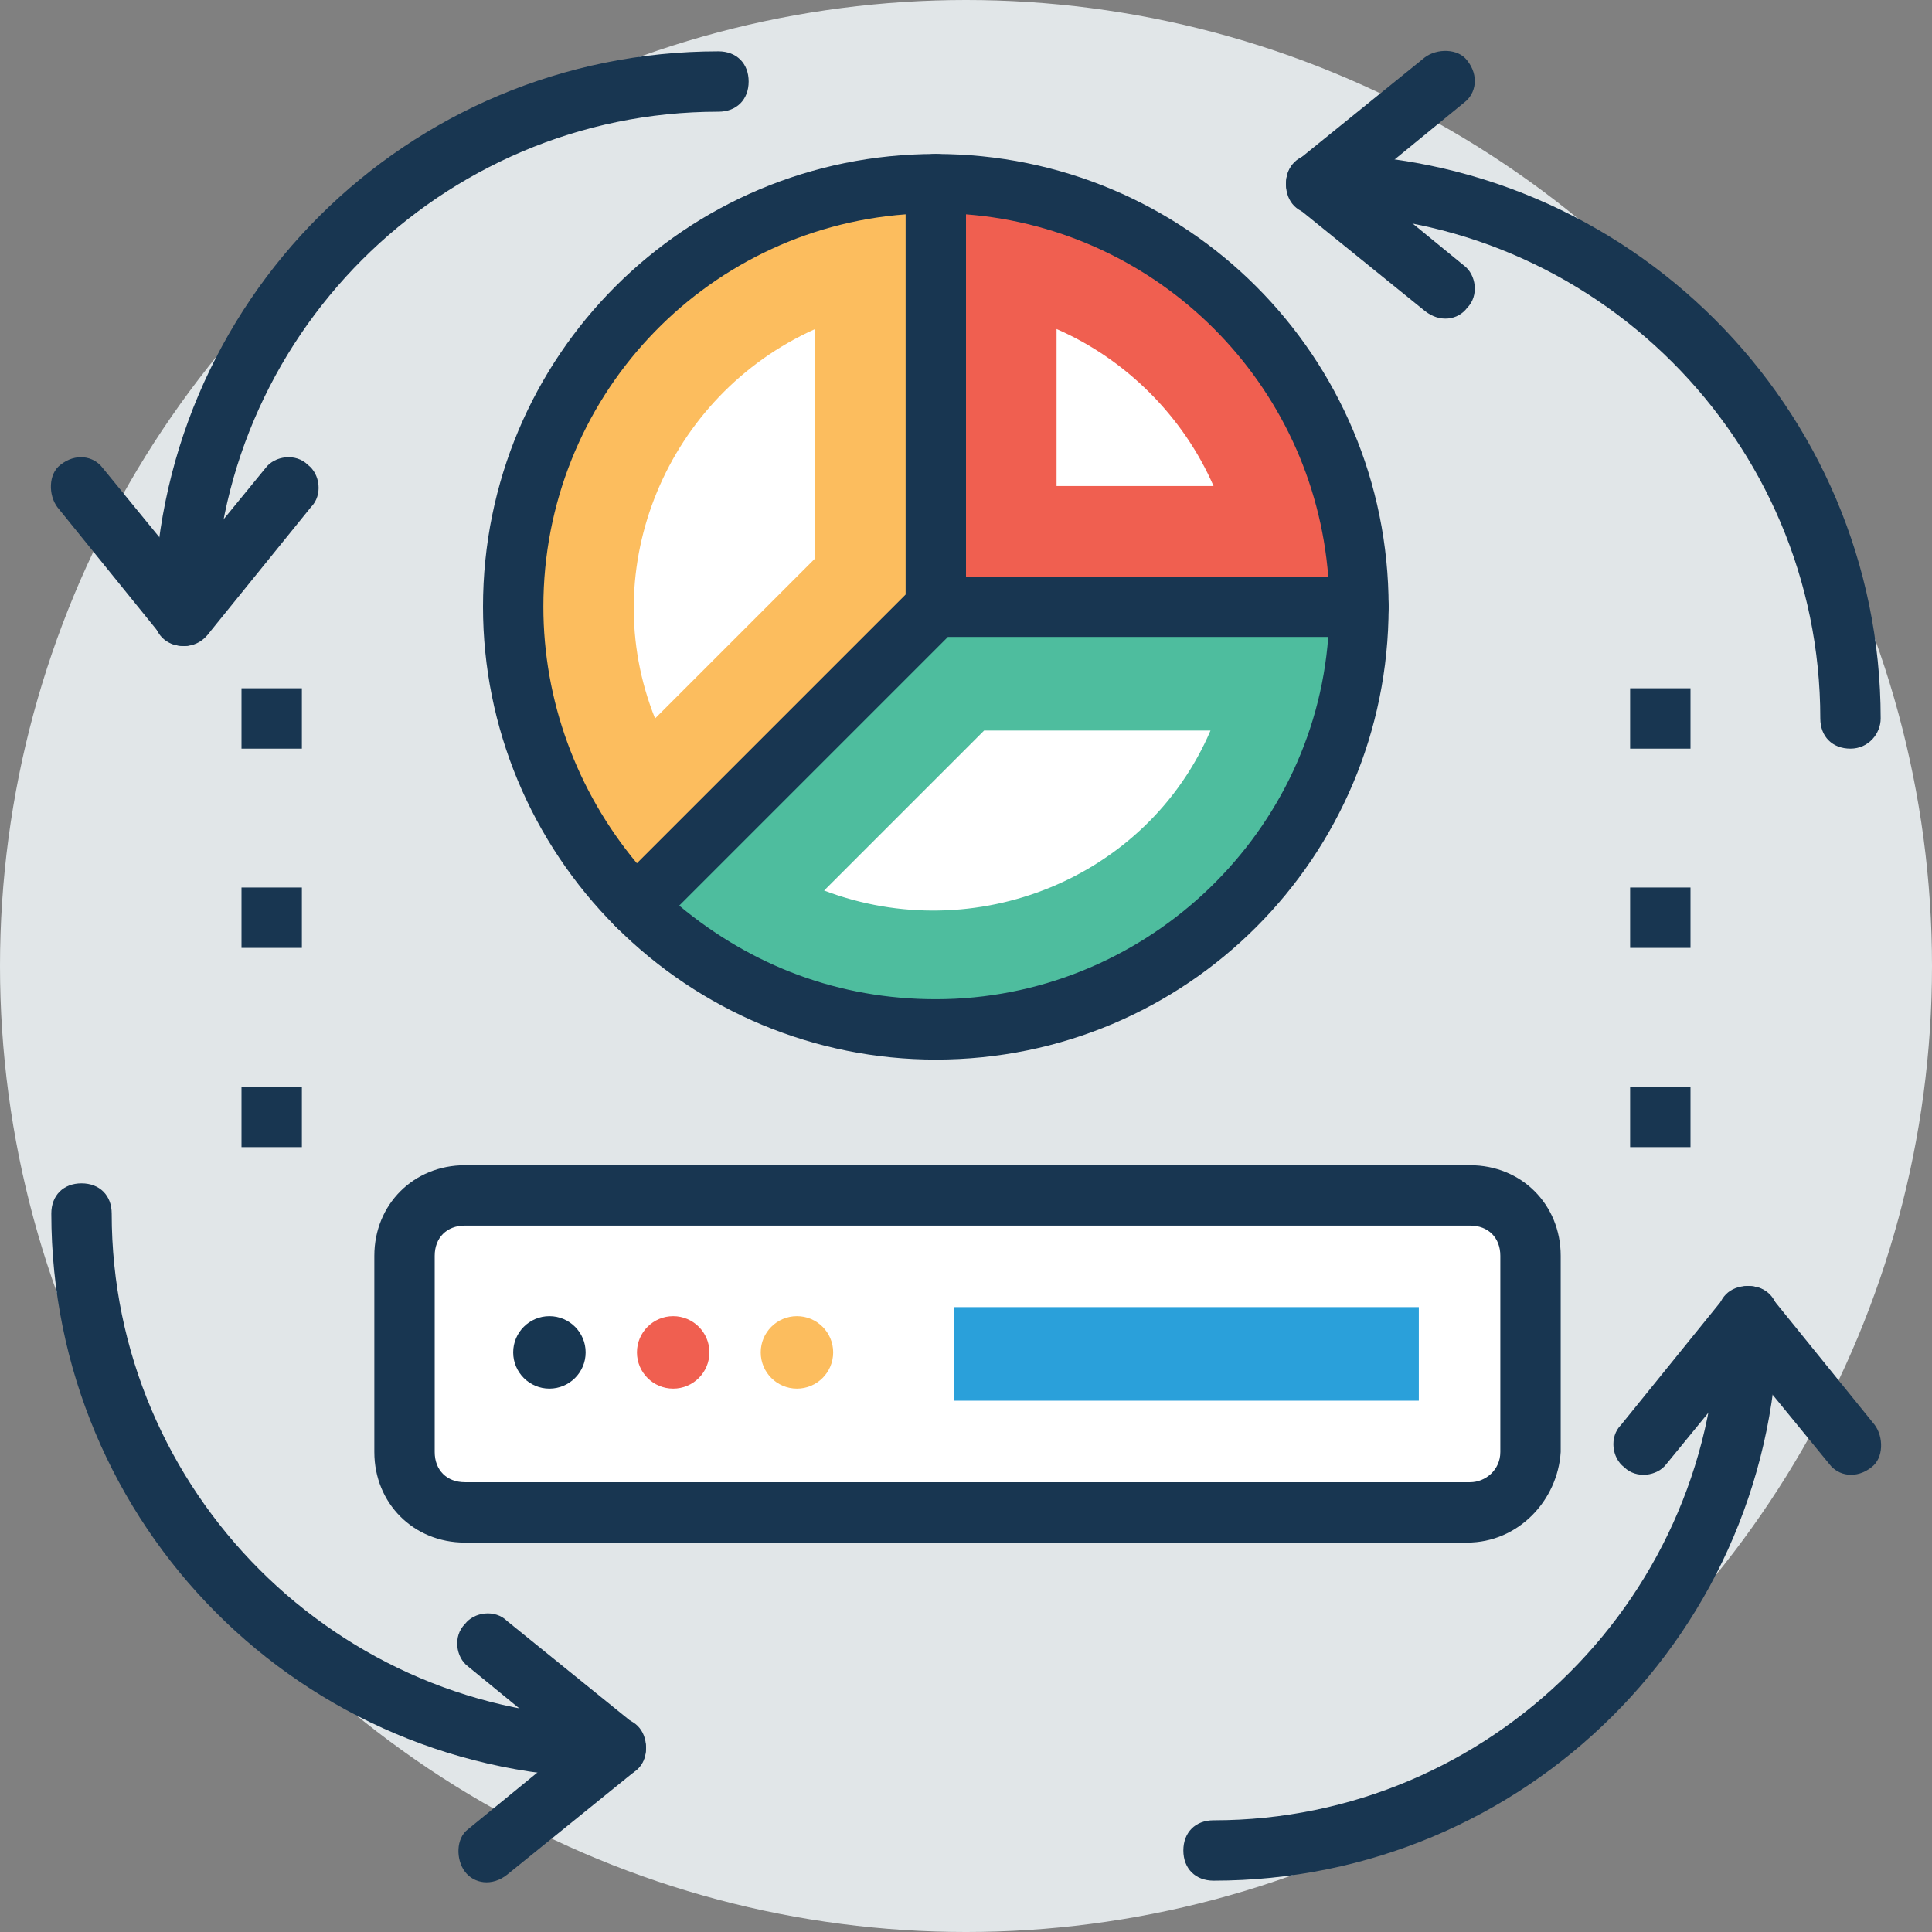 <?xml version="1.0" encoding="iso-8859-1"?>
<!-- Generator: Adobe Illustrator 19.0.0, SVG Export Plug-In . SVG Version: 6.00 Build 0)  -->
<svg version="1.1" id="Capa_1" xmlns="http://www.w3.org/2000/svg" xmlns:xlink="http://www.w3.org/1999/xlink" x="0px" y="0px"
	 viewBox="0 0 504.123 504.123" style="enable-background:new 0 0 504.123 504.123;" xml:space="preserve">
<rect x="0" y="0" width="504.123" height="504.123" fill="#808080" stroke="none"/>
<circle style="fill:#E1E6E8;" cx="252.062" cy="252.062" r="252.062"/>
<g>
	<rect x="425.354" y="283.569" style="fill:#183651;" width="15.754" height="15.754"/>
	<rect x="425.354" y="231.582" style="fill:#183651;" width="15.754" height="15.754"/>
	<rect x="425.354" y="179.594" style="fill:#183651;" width="15.754" height="15.754"/>
	<rect x="63.015" y="283.569" style="fill:#183651;" width="15.754" height="15.754"/>
	<rect x="63.015" y="231.582" style="fill:#183651;" width="15.754" height="15.754"/>
	<rect x="63.015" y="179.594" style="fill:#183651;" width="15.754" height="15.754"/>
	<path style="fill:#183651;" d="M48.049,168.566c-4.726,0-7.877-3.151-7.877-7.877c0-81.92,66.166-147.298,147.298-147.298
		c4.726,0,7.877,3.151,7.877,7.877s-3.151,7.877-7.877,7.877c-72.468,0-131.545,59.077-131.545,131.545
		C55.926,164.628,52.775,168.566,48.049,168.566z"/>
	<path style="fill:#183651;" d="M48.049,168.566L48.049,168.566c-2.363,0-4.726-0.788-6.302-3.151l-26.782-33.083
		c-2.363-3.151-2.363-8.665,0.788-11.028c3.938-3.151,8.665-2.363,11.028,0.788l21.268,25.994l21.268-25.994
		c2.363-3.151,7.877-3.938,11.028-0.788c3.151,2.363,3.938,7.877,0.788,11.028l-26.782,33.083
		C52.775,166.991,50.412,168.566,48.049,168.566z"/>
	<path style="fill:#183651;" d="M316.652,490.732c-4.726,0-7.877-3.151-7.877-7.877s3.151-7.877,7.877-7.877
		c72.468,0,131.545-59.077,131.545-131.545c0-4.726,3.151-7.877,7.877-7.877s7.877,3.151,7.877,7.877
		C463.951,425.354,397.785,490.732,316.652,490.732z"/>
	<path style="fill:#183651;" d="M477.342,382.031l-21.268-25.994l-21.268,25.994c-2.363,3.151-7.877,3.938-11.028,0.788
		c-3.151-2.363-3.938-7.877-0.788-11.028l26.782-33.083c1.575-1.575,3.938-3.151,6.302-3.151l0,0c2.363,0,4.726,0.788,6.302,3.151
		l26.782,33.083c2.363,3.151,2.363,8.665-0.788,11.028C484.431,385.969,479.705,385.182,477.342,382.031z"/>
	<path style="fill:#183651;" d="M482.855,195.348c-4.726,0-7.877-3.151-7.877-7.877c0-72.468-59.077-131.545-131.545-131.545
		c-4.726,0-7.877-3.151-7.877-7.877s3.151-7.877,7.877-7.877c81.132,0,147.298,66.166,147.298,147.298
		C490.732,191.409,487.582,195.348,482.855,195.348z"/>
	<path style="fill:#183651;" d="M371.791,81.132l-33.083-26.782c-1.575-1.575-3.151-3.938-3.151-6.302
		c0-2.363,0.788-4.726,3.151-6.302l33.083-26.782c3.151-2.363,8.665-2.363,11.028,0.788c3.151,3.938,2.363,8.665-0.788,11.028
		l-25.994,21.268l25.994,21.268c3.151,2.363,3.938,7.877,0.788,11.028C380.455,83.495,375.729,84.283,371.791,81.132z"/>
	<path style="fill:#183651;" d="M160.689,463.951c-81.92,0-147.298-66.166-147.298-147.298c0-4.726,3.151-7.877,7.877-7.877
		s7.877,3.151,7.877,7.877c0,72.468,59.077,131.545,131.545,131.545c4.726,0,7.877,3.151,7.877,7.877
		C168.566,460.8,164.628,463.951,160.689,463.951z"/>
	<path style="fill:#183651;" d="M121.305,488.369c-2.363-3.151-2.363-8.665,0.788-11.028l25.994-21.268l-25.994-21.268
		c-3.151-2.363-3.938-7.877-0.788-11.028c2.363-3.151,7.877-3.938,11.028-0.788l33.083,26.782c1.575,1.575,3.151,3.938,3.151,6.302
		s-0.788,4.726-3.151,6.302l-33.083,26.782C128.394,492.308,123.668,491.52,121.305,488.369z"/>
</g>
<path style="fill:#FFFFFF;" d="M382.818,311.926H121.305c-8.665,0-15.754,7.089-15.754,15.754v51.2
	c0,8.665,7.089,15.754,15.754,15.754h262.302c8.665,0,15.754-7.089,15.754-15.754v-51.2
	C398.572,319.015,392.271,311.926,382.818,311.926z"/>
<path style="fill:#183651;" d="M382.818,402.511H121.305c-13.391,0-23.631-10.24-23.631-23.631v-51.2
	c0-13.391,10.24-23.631,23.631-23.631h262.302c13.391,0,23.631,10.24,23.631,23.631v51.2
	C406.449,391.483,396.209,402.511,382.818,402.511z M121.305,319.803c-4.726,0-7.877,3.151-7.877,7.877v51.2
	c0,4.726,3.151,7.877,7.877,7.877h262.302c3.938,0,7.877-3.151,7.877-7.877v-51.2c0-4.726-3.151-7.877-7.877-7.877H121.305z"/>
<rect x="248.911" y="341.071" style="fill:#2AA0DA;" width="121.305" height="24.418"/>
<circle style="fill:#173651;" cx="143.36" cy="352.886" r="9.452"/>
<circle style="fill:#F05F50;" cx="175.655" cy="352.886" r="9.452"/>
<circle style="fill:#FCBD5E;" cx="207.951" cy="352.886" r="9.452"/>
<path style="fill:#F05F50;" d="M354.462,158.326c0-60.652-49.625-110.277-110.277-110.277v110.277H354.462z"/>
<path style="fill:#183651;" d="M354.462,166.203H244.185c-4.726,0-7.877-3.151-7.877-7.877V48.049c0-4.726,3.151-7.877,7.877-7.877
	c65.378,0,118.154,52.775,118.154,118.154C362.338,163.052,359.188,166.203,354.462,166.203z M252.062,150.449h94.523
	c-3.938-50.412-44.111-90.585-94.523-94.523V150.449z"/>
<path style="fill:#FFFFFF;" d="M275.692,126.818v-40.96c18.117,7.877,33.083,22.843,40.96,40.96H275.692z"/>
<path style="fill:#FCBD5E;" d="M244.185,48.049L244.185,48.049c-60.652,0-110.277,49.625-110.277,110.277
	c0,30.72,12.603,58.289,32.295,77.982l77.982-77.982V48.049z"/>
<path style="fill:#183651;" d="M166.203,244.185L166.203,244.185c-2.363,0-3.938-0.788-5.514-2.363
	c-22.055-22.055-34.658-51.988-34.658-83.495c0-65.378,52.775-118.154,118.154-118.154c4.726,0,7.877,3.151,7.877,7.877v110.277
	c0,2.363-0.788,3.938-2.363,5.514l-77.982,77.982C170.142,243.397,167.778,244.185,166.203,244.185z M236.308,55.926
	c-52.775,3.938-94.523,48.049-94.523,102.4c0,24.418,8.665,48.049,24.418,66.954l70.105-70.105V55.926z"/>
<path style="fill:#FFFFFF;" d="M170.929,187.471c-15.754-39.385,3.151-84.283,41.748-101.612v59.865L170.929,187.471z"/>
<path style="fill:#4EBD9E;" d="M244.185,158.326l-77.982,77.982c19.692,19.692,47.262,32.295,77.982,32.295l0,0
	c60.652,0,110.277-49.625,110.277-110.277L244.185,158.326L244.185,158.326z"/>
<path style="fill:#183651;" d="M244.185,276.48c-31.508,0-61.44-12.603-83.495-34.658c-1.575-1.575-2.363-3.151-2.363-5.514
	c0-2.363,0.788-3.938,2.363-5.514l77.982-77.982c1.575-1.575,3.151-2.363,5.514-2.363h110.277c4.726,0,7.877,3.151,7.877,7.877
	C362.338,223.705,309.563,276.48,244.185,276.48z M177.231,236.308c18.905,15.754,41.748,24.418,66.954,24.418
	c53.563,0,98.462-41.748,102.4-94.523h-99.249L177.231,236.308z"/>
<path style="fill:#FFFFFF;" d="M215.04,232.369l41.748-41.748h59.077C299.323,229.218,254.425,247.335,215.04,232.369z"/>
<g>
</g>
<g>
</g>
<g>
</g>
<g>
</g>
<g>
</g>
<g>
</g>
<g>
</g>
<g>
</g>
<g>
</g>
<g>
</g>
<g>
</g>
<g>
</g>
<g>
</g>
<g>
</g>
<g>
</g>
</svg>
